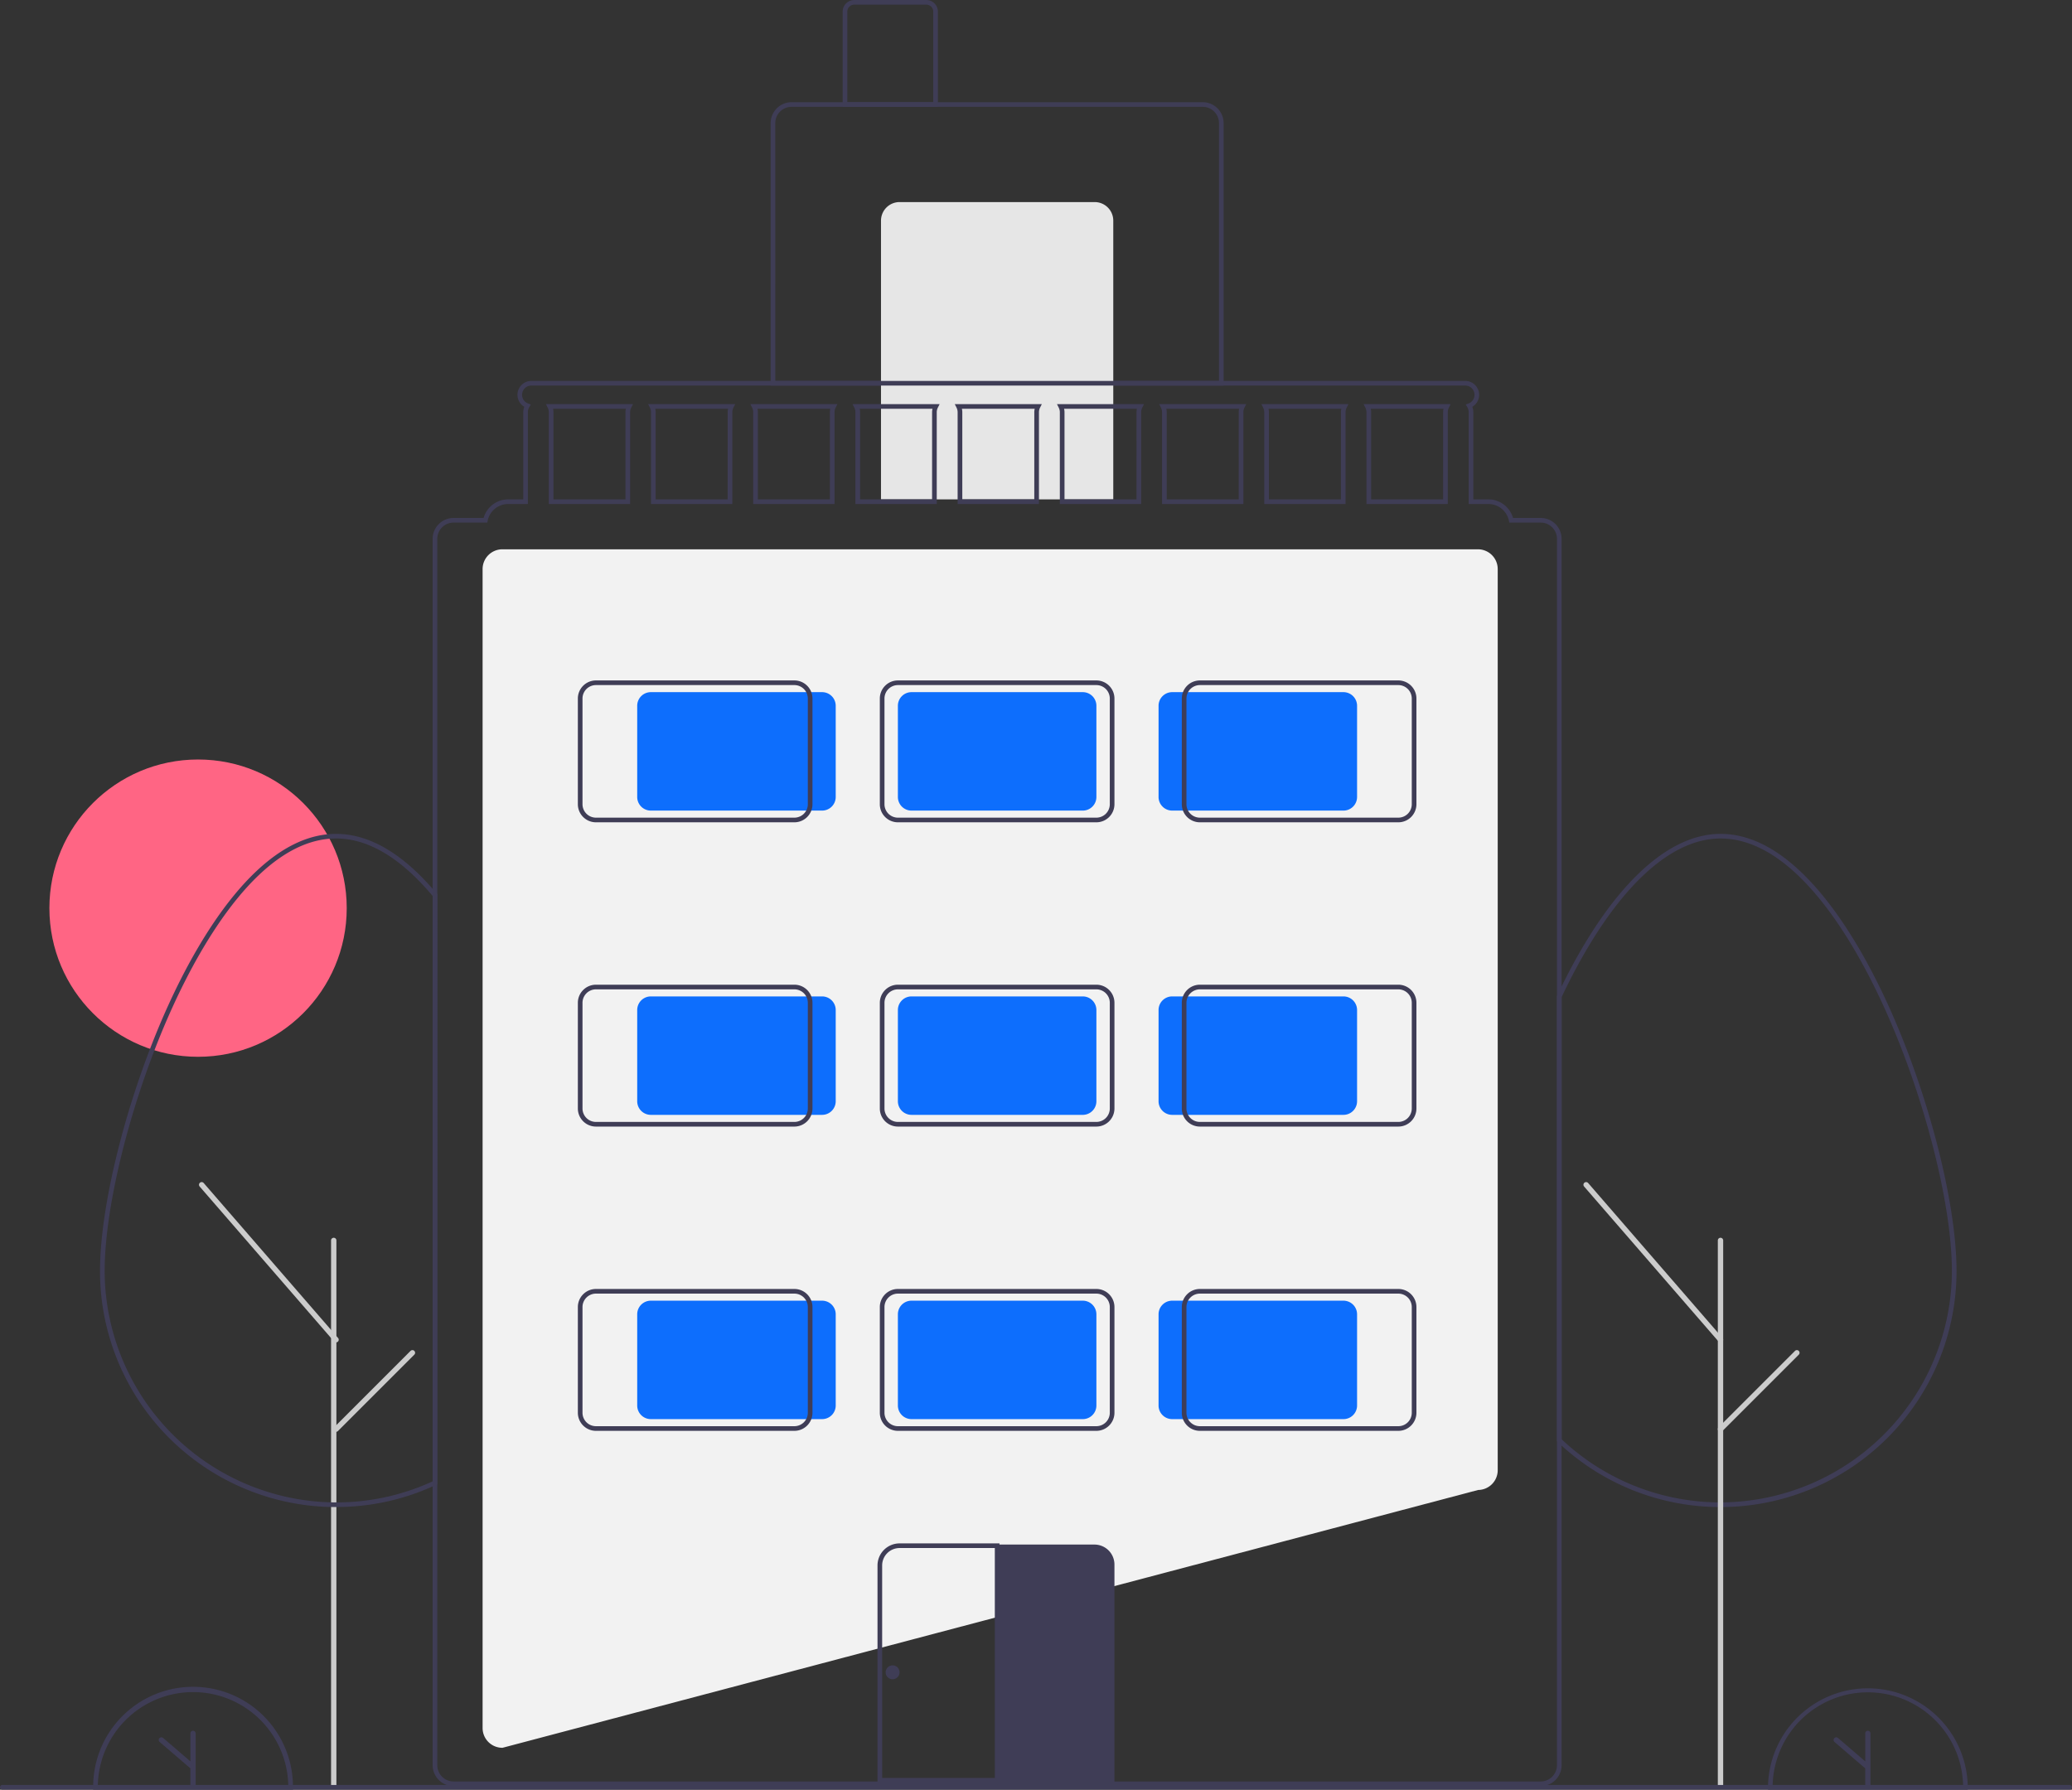 <svg xmlns="http://www.w3.org/2000/svg" width="360" height="310.995" viewBox="0 0 360 310.995">
  <rect x="0" y="0" width="360" height="310.995" fill="#333333" stroke="none"/>
  <defs>
    <style>
      .cls-1 {
        fill: #ff6584;
      }

      .cls-2 {
        fill: #f2f2f2;
      }

      .cls-3 {
        fill: #3f3d56;
      }

      .cls-4 {
        fill: #e6e6e6;
      }

      .cls-5 {
        fill: #ccc;
      }

      .cls-6 {
        fill: #0d6efd;
      }
    </style>
  </defs>
  <g id="Group_9" data-name="Group 9" transform="translate(-489.008 -194)">
    <circle id="Ellipse_5" data-name="Ellipse 5" class="cls-1" cx="25.83" cy="25.83" r="25.83" transform="translate(497.59 325.975)"/>
    <path id="Path_32" data-name="Path 32" class="cls-2" d="M365.229,509.473H365.2a3.434,3.434,0,0,1-3.431-3.431V304.649a3.434,3.434,0,0,1,3.431-3.431h169.51a3.434,3.434,0,0,1,3.431,3.431V461.243a3.434,3.434,0,0,1-3.4,3.43Z" transform="translate(211.088 -11.768)"/>
    <path id="Path_33" data-name="Path 33" class="cls-3" d="M564.473,157.957h-78.7V112.35a3.636,3.636,0,0,1,3.632-3.632H560.84a3.636,3.636,0,0,1,3.632,3.632Zm-77.894-.807h77.086v-44.8a2.828,2.828,0,0,0-2.825-2.825H489.4a2.828,2.828,0,0,0-2.825,2.825Z" transform="translate(137.134 103.04)"/>
    <path id="Path_34" data-name="Path 34" class="cls-4" d="M441.5,87h33.9a3.229,3.229,0,0,1,3.229,3.229V138.66H438.272V90.229A3.229,3.229,0,0,1,441.5,87Z" transform="translate(203.805 142.113)"/>
    <path id="Path_35" data-name="Path 35" class="cls-3" d="M533.319,83.283H516.772V66.736a2.02,2.02,0,0,1,2.018-2.018H531.3a2.02,2.02,0,0,1,2.018,2.018Zm-15.74-.807h14.933V66.736a1.212,1.212,0,0,0-1.211-1.211H518.79a1.212,1.212,0,0,0-1.211,1.211Z" transform="translate(118.645 129.282)"/>
    <path id="Path_36" data-name="Path 36" class="cls-3" d="M852.689,540.7c-.161,0-.318,0-.478,0a40.974,40.974,0,0,1-27-10.553q-.411-.374-.816-.758l-.125-.119v-77.35l.039-.082c.267-.566.538-1.125.809-1.683,8.395-17.044,18.186-26.429,27.569-26.429,13.532,0,24.027,18.563,29.079,29.628,7.024,15.387,11.93,34.453,11.93,46.365a41,41,0,0,1-40.541,40.981C853.007,540.7,852.846,540.7,852.689,540.7Zm-27.61-11.781c.224.211.449.42.675.625a40.17,40.17,0,0,0,26.471,10.344c.163,0,.318,0,.474,0s.3,0,.443,0a40.322,40.322,0,0,0,39.748-40.174c0-11.809-4.876-30.737-11.857-46.03-4.971-10.889-15.264-29.156-28.345-29.156-9.06,0-18.594,9.225-26.844,25.976-.256.527-.512,1.056-.766,1.591Z" transform="translate(-64.749 -84.828)"/>
    <path id="Path_37" data-name="Path 37" class="cls-5" d="M893.991,693.357a.464.464,0,0,1-.464-.464V598.1a.464.464,0,0,1,.929,0v94.792A.464.464,0,0,1,893.991,693.357Z" transform="translate(-106.053 -188.554)"/>
    <path id="Path_38" data-name="Path 38" class="cls-5" d="M296.991,693.357a.464.464,0,0,1-.464-.464V598.1a.464.464,0,1,1,.929,0v94.792a.464.464,0,0,1-.464.464Z" transform="translate(250.001 -188.554)"/>
    <path id="Path_39" data-name="Path 39" class="cls-5" d="M859.481,601.5a.463.463,0,0,1-.351-.16l-23.354-26.932a.464.464,0,0,1,.7-.609l23.353,26.932a.464.464,0,0,1-.351.769Z" transform="translate(-71.543 -174.24)"/>
    <path id="Path_40" data-name="Path 40" class="cls-5" d="M893.991,660.2a.464.464,0,0,1-.328-.793l13.27-13.27a.464.464,0,1,1,.657.657l-13.27,13.27a.462.462,0,0,1-.328.136Z" transform="translate(-106.053 -217.398)"/>
    <path id="Path_41" data-name="Path 41" class="cls-3" d="M949.828,809.039H915.119v-.4a17.356,17.356,0,0,1,34.711,0Zm-33.9-.807h33.089a16.549,16.549,0,0,0-33.087,0Z" transform="translate(-118.931 -304.043)"/>
    <path id="Path_42" data-name="Path 42" class="cls-3" d="M949.319,809.875a.458.458,0,0,0-.458.458V815.2l-4.741-4.069a.458.458,0,1,0-.6.7l5.338,4.582v2.859a.458.458,0,0,0,.916,0v-8.934a.458.458,0,0,0-.458-.458Z" transform="translate(-135.776 -315.134)"/>
    <path id="Path_43" data-name="Path 43" class="cls-3" d="M228.83,809.039H194.119v-.4a17.356,17.356,0,1,1,34.711,0Zm-33.9-.807h33.087a16.548,16.548,0,0,0-33.087,0Z" transform="translate(311.077 -304.043)"/>
    <path id="Path_44" data-name="Path 44" class="cls-3" d="M228.319,809.875a.458.458,0,0,0-.458.458V815.2l-4.741-4.069a.458.458,0,1,0-.6.7l5.338,4.582v2.859a.458.458,0,0,0,.916,0v-8.934a.458.458,0,0,0-.458-.458Z" transform="translate(294.232 -315.134)"/>
    <path id="Path_45" data-name="Path 45" class="cls-3" d="M238.075,540.7c-.161,0-.317,0-.478,0a41,41,0,0,1-40.535-40.981c0-11.913,4.906-30.979,11.931-46.365,5.052-11.065,15.548-29.628,29.082-29.628,5.575,0,11.189,3.178,16.685,9.444.273.309.546.627.815.953l.092.112V536.735l-.228.11c-.272.132-.547.255-.823.374a40.606,40.606,0,0,1-16.074,3.472C238.393,540.7,238.232,540.7,238.075,540.7Zm0-116.171c-13.083,0-23.377,18.267-28.348,29.156-6.982,15.292-11.858,34.22-11.858,46.03a40.325,40.325,0,0,0,39.742,40.174c.163,0,.316.005.474,0s.3,0,.443,0a39.817,39.817,0,0,0,15.765-3.4c.19-.083.38-.166.567-.253V434.519c-.234-.281-.47-.555-.706-.823C248.817,427.61,243.408,424.525,238.075,424.525Z" transform="translate(309.322 -84.828)"/>
    <path id="Path_46" data-name="Path 46" class="cls-5" d="M263.481,601.5a.463.463,0,0,1-.351-.16l-23.354-26.932a.464.464,0,0,1,.7-.609l23.353,26.932a.464.464,0,0,1-.351.769Z" transform="translate(283.915 -174.24)"/>
    <path id="Path_47" data-name="Path 47" class="cls-5" d="M297.991,660.2a.464.464,0,0,1-.328-.793l13.27-13.27a.464.464,0,1,1,.657.657l-13.27,13.27a.463.463,0,0,1-.329.136Z" transform="translate(249.404 -217.398)"/>
    <path id="Path_48" data-name="Path 48" class="cls-3" d="M359.951,232.754l.3.589a1.785,1.785,0,0,1,.2.823v15.942h14.126V234.167a1.785,1.785,0,0,1,.2-.823l.3-.589Zm13.819,1.413V249.3H361.259V234.167a2.534,2.534,0,0,0-.073-.605h12.657a2.532,2.532,0,0,0-.072.605Zm3.939-1.413.3.589a1.785,1.785,0,0,1,.2.823v15.942h14.126V234.167a1.786,1.786,0,0,1,.2-.823l.3-.589Zm13.819,1.413V249.3H379.017V234.167a2.532,2.532,0,0,0-.073-.605H391.6a2.532,2.532,0,0,0-.072.605Zm3.939-1.413.3.589a1.785,1.785,0,0,1,.2.823v15.942h14.126V234.167a1.785,1.785,0,0,1,.2-.823l.3-.589Zm13.819,1.413V249.3H396.775V234.167a2.532,2.532,0,0,0-.073-.605h12.657a2.537,2.537,0,0,0-.072.605Zm3.939-1.413.3.589a1.785,1.785,0,0,1,.2.823v15.942h14.126V234.167a1.785,1.785,0,0,1,.2-.823l.3-.589Zm13.819,1.413V249.3H414.533V234.167a2.535,2.535,0,0,0-.073-.605h12.657a2.532,2.532,0,0,0-.072.605Zm3.939-1.413.3.589a1.786,1.786,0,0,1,.2.823v15.942H445.61V234.167a1.786,1.786,0,0,1,.2-.823l.3-.589Zm13.819,1.413V249.3H432.291V234.167a2.534,2.534,0,0,0-.073-.605h12.657a2.538,2.538,0,0,0-.072.605Zm3.939-1.413.3.589a1.785,1.785,0,0,1,.2.823v15.942h14.126V234.167a1.785,1.785,0,0,1,.2-.823l.3-.589Zm13.819,1.413V249.3H450.049V234.167a2.534,2.534,0,0,0-.073-.605h12.657a2.532,2.532,0,0,0-.072.605Zm3.939-1.413.3.589a1.785,1.785,0,0,1,.2.823v15.942h14.126V234.167a1.786,1.786,0,0,1,.2-.823l.3-.589Zm13.819,1.413V249.3H467.807V234.167a2.532,2.532,0,0,0-.073-.605h12.657a2.535,2.535,0,0,0-.072.605Zm3.939-1.413.3.589a1.784,1.784,0,0,1,.2.823v15.942h14.126V234.167a1.785,1.785,0,0,1,.2-.823l.3-.589Zm13.819,1.413V249.3H485.565V234.167a2.532,2.532,0,0,0-.073-.605H498.15a2.535,2.535,0,0,0-.072.605Zm3.939-1.413.3.589a1.785,1.785,0,0,1,.2.823v15.942h14.126V234.167a1.785,1.785,0,0,1,.2-.823l.3-.589Zm13.819,1.413V249.3H503.324V234.167a2.532,2.532,0,0,0-.073-.605h12.657a2.535,2.535,0,0,0-.072.605Zm-13.819-1.413.3.589a1.785,1.785,0,0,1,.2.823v15.942h14.126V234.167a1.785,1.785,0,0,1,.2-.823l.3-.589Zm13.819,1.413V249.3H503.324V234.167a2.532,2.532,0,0,0-.073-.605h12.657a2.535,2.535,0,0,0-.072.605Zm-31.577-1.413.3.589a1.785,1.785,0,0,1,.2.823v15.942h14.126V234.167a1.785,1.785,0,0,1,.2-.823l.3-.589Zm13.819,1.413V249.3H485.565V234.167a2.532,2.532,0,0,0-.073-.605H498.15a2.535,2.535,0,0,0-.072.605ZM466.5,232.754l.3.589a1.785,1.785,0,0,1,.2.823v15.942h14.126V234.167a1.785,1.785,0,0,1,.2-.823l.3-.589Zm13.819,1.413V249.3H467.807V234.167a2.532,2.532,0,0,0-.073-.605h12.657a2.532,2.532,0,0,0-.072.605Zm-31.577-1.413.3.589a1.786,1.786,0,0,1,.2.823v15.942h14.126V234.167a1.785,1.785,0,0,1,.2-.823l.3-.589Zm13.819,1.413V249.3H450.049V234.167a2.534,2.534,0,0,0-.073-.605h12.657a2.535,2.535,0,0,0-.072.605Zm-31.577-1.413.3.589a1.785,1.785,0,0,1,.2.823v15.942H445.61V234.167a1.785,1.785,0,0,1,.2-.823l.3-.589Zm13.819,1.413V249.3H432.291V234.167a2.532,2.532,0,0,0-.073-.605h12.657a2.534,2.534,0,0,0-.072.605Zm-31.577-1.413.3.589a1.785,1.785,0,0,1,.2.823v15.942h14.126V234.167a1.785,1.785,0,0,1,.2-.823l.3-.589Zm13.819,1.413V249.3H414.533V234.167a2.534,2.534,0,0,0-.073-.605h12.657a2.532,2.532,0,0,0-.072.605Zm-31.577-1.413.3.589a1.785,1.785,0,0,1,.2.823v15.942h14.126V234.167a1.785,1.785,0,0,1,.2-.823l.3-.589Zm13.819,1.413V249.3H396.775V234.167a2.534,2.534,0,0,0-.073-.605h12.657a2.535,2.535,0,0,0-.072.605Zm-31.577-1.413.3.589a1.785,1.785,0,0,1,.2.823v15.942h14.126V234.167a1.785,1.785,0,0,1,.2-.823l.3-.589Zm13.819,1.413V249.3H379.017V234.167a2.534,2.534,0,0,0-.073-.605H391.6a2.532,2.532,0,0,0-.072.605Zm-31.577-1.413.3.589a1.785,1.785,0,0,1,.2.823v15.942h14.126V234.167a1.785,1.785,0,0,1,.2-.823l.3-.589Zm13.819,1.413V249.3H361.258V234.167a2.534,2.534,0,0,0-.073-.605h12.657a2.535,2.535,0,0,0-.072.605Zm128.246-1.413.3.589a1.785,1.785,0,0,1,.2.823v15.942h14.126V234.167a1.785,1.785,0,0,1,.2-.823l.3-.589Zm13.819,1.413V249.3H503.324V234.167a2.532,2.532,0,0,0-.073-.605h12.657a2.532,2.532,0,0,0-.072.605Zm-31.577-1.413.3.589a1.786,1.786,0,0,1,.2.823v15.942h14.126V234.167a1.785,1.785,0,0,1,.2-.823l.3-.589Zm13.819,1.413V249.3H485.566V234.167a2.532,2.532,0,0,0-.073-.605H498.15a2.532,2.532,0,0,0-.072.605ZM466.5,232.754l.3.589a1.785,1.785,0,0,1,.2.823v15.942h14.126V234.167a1.785,1.785,0,0,1,.2-.823l.3-.589Zm13.819,1.413V249.3H467.807V234.167a2.532,2.532,0,0,0-.073-.605h12.657a2.532,2.532,0,0,0-.072.605Zm-31.577-1.413.3.589a1.785,1.785,0,0,1,.2.823v15.942h14.126V234.167a1.785,1.785,0,0,1,.2-.823l.3-.589Zm13.819,1.413V249.3H450.049V234.167a2.534,2.534,0,0,0-.073-.605h12.657a2.532,2.532,0,0,0-.072.605Zm-31.577-1.413.3.589a1.785,1.785,0,0,1,.2.823v15.942H445.61V234.167a1.785,1.785,0,0,1,.2-.823l.3-.589Zm13.819,1.413V249.3H432.291V234.167a2.532,2.532,0,0,0-.073-.605h12.657a2.534,2.534,0,0,0-.072.605Zm-31.577-1.413.3.589a1.785,1.785,0,0,1,.2.823v15.942h14.126V234.167a1.785,1.785,0,0,1,.2-.823l.3-.589Zm13.819,1.413V249.3H414.533V234.167a2.534,2.534,0,0,0-.073-.605h12.657a2.535,2.535,0,0,0-.072.605Zm-31.577-1.413.3.589a1.785,1.785,0,0,1,.2.823v15.942h14.126V234.167a1.786,1.786,0,0,1,.2-.823l.3-.589Zm13.819,1.413V249.3H396.775V234.167a2.532,2.532,0,0,0-.073-.605h12.657a2.534,2.534,0,0,0-.072.605Zm-31.577-1.413.3.589a1.785,1.785,0,0,1,.2.823v15.942h14.126V234.167a1.785,1.785,0,0,1,.2-.823l.3-.589Zm13.819,1.413V249.3H379.017V234.167a2.535,2.535,0,0,0-.073-.605H391.6a2.534,2.534,0,0,0-.072.605Zm-31.577-1.413.3.589a1.785,1.785,0,0,1,.2.823v15.942h14.126V234.167a1.785,1.785,0,0,1,.2-.823l.3-.589Zm13.819,1.413V249.3H361.258V234.167a2.532,2.532,0,0,0-.073-.605h12.657a2.534,2.534,0,0,0-.072.605Zm128.246-1.413.3.589a1.785,1.785,0,0,1,.2.823v15.942h14.126V234.167a1.785,1.785,0,0,1,.2-.823l.3-.589Zm13.819,1.413V249.3H503.324V234.167a2.535,2.535,0,0,0-.073-.605h12.657a2.532,2.532,0,0,0-.072.605Zm-31.577-1.413.3.589a1.785,1.785,0,0,1,.2.823v15.942h14.126V234.167a1.785,1.785,0,0,1,.2-.823l.3-.589Zm13.819,1.413V249.3H485.566V234.167a2.532,2.532,0,0,0-.073-.605H498.15a2.535,2.535,0,0,0-.072.605ZM466.5,232.754l.3.589a1.785,1.785,0,0,1,.2.823v15.942h14.126V234.167a1.785,1.785,0,0,1,.2-.823l.3-.589Zm13.819,1.413V249.3H467.807V234.167a2.535,2.535,0,0,0-.073-.605h12.657a2.535,2.535,0,0,0-.072.605Zm-31.577-1.413.3.589a1.785,1.785,0,0,1,.2.823v15.942h14.126V234.167a1.785,1.785,0,0,1,.2-.823l.3-.589Zm13.819,1.413V249.3H450.049V234.167a2.532,2.532,0,0,0-.073-.605h12.657a2.535,2.535,0,0,0-.072.605Zm-31.577-1.413.3.589a1.785,1.785,0,0,1,.2.823v15.942H445.61V234.167a1.786,1.786,0,0,1,.2-.823l.3-.589Zm13.819,1.413V249.3H432.291V234.167a2.534,2.534,0,0,0-.073-.605h12.657a2.535,2.535,0,0,0-.072.605Zm-31.577-1.413.3.589a1.786,1.786,0,0,1,.2.823v15.942h14.126V234.167a1.786,1.786,0,0,1,.2-.823l.3-.589Zm13.819,1.413V249.3H414.533V234.167a2.531,2.531,0,0,0-.073-.605h12.657a2.534,2.534,0,0,0-.072.605Zm-31.577-1.413.3.589a1.785,1.785,0,0,1,.2.823v15.942h14.126V234.167a1.786,1.786,0,0,1,.2-.823l.3-.589Zm13.819,1.413V249.3H396.775V234.167a2.534,2.534,0,0,0-.073-.605h12.657a2.535,2.535,0,0,0-.072.605Zm-31.577-1.413.3.589a1.785,1.785,0,0,1,.2.823v15.942h14.126V234.167a1.786,1.786,0,0,1,.2-.823l.3-.589Zm13.819,1.413V249.3H379.017V234.167a2.532,2.532,0,0,0-.073-.605H391.6a2.532,2.532,0,0,0-.072.605Zm-31.577-1.413.3.589a1.785,1.785,0,0,1,.2.823v15.942h14.126V234.167a1.785,1.785,0,0,1,.2-.823l.3-.589Zm13.819,1.413V249.3H361.259V234.167a2.534,2.534,0,0,0-.073-.605h12.657a2.535,2.535,0,0,0-.072.605Zm128.246-1.413.3.589a1.785,1.785,0,0,1,.2.823v15.942h14.126V234.167a1.785,1.785,0,0,1,.2-.823l.3-.589Zm13.819,1.413V249.3H503.324V234.167a2.535,2.535,0,0,0-.073-.605h12.657a2.535,2.535,0,0,0-.072.605Zm-31.577-1.413.3.589a1.785,1.785,0,0,1,.2.823v15.942h14.126V234.167a1.785,1.785,0,0,1,.2-.823l.3-.589Zm13.819,1.413V249.3H485.566V234.167a2.532,2.532,0,0,0-.073-.605H498.15a2.535,2.535,0,0,0-.072.605ZM466.5,232.754l.3.589a1.785,1.785,0,0,1,.2.823v15.942h14.126V234.167a1.785,1.785,0,0,1,.2-.823l.3-.589Zm13.819,1.413V249.3H467.808V234.167a2.535,2.535,0,0,0-.073-.605h12.657a2.535,2.535,0,0,0-.072.605Zm-31.577-1.413.3.589a1.785,1.785,0,0,1,.2.823v15.942h14.126V234.167a1.785,1.785,0,0,1,.2-.823l.3-.589Zm13.819,1.413V249.3H450.049V234.167a2.532,2.532,0,0,0-.073-.605h12.657a2.535,2.535,0,0,0-.072.605Zm-31.577-1.413.3.589a1.785,1.785,0,0,1,.2.823v15.942H445.61V234.167a1.785,1.785,0,0,1,.2-.823l.3-.589Zm13.819,1.413V249.3H432.291V234.167a2.532,2.532,0,0,0-.073-.605h12.657a2.535,2.535,0,0,0-.072.605Zm-31.577-1.413.3.589a1.785,1.785,0,0,1,.2.823v15.942h14.126V234.167a1.785,1.785,0,0,1,.2-.823l.3-.589Zm13.819,1.413V249.3H414.533V234.167a2.532,2.532,0,0,0-.073-.605h12.657a2.532,2.532,0,0,0-.072.605Zm-31.577-1.413.3.589a1.785,1.785,0,0,1,.2.823v15.942h14.126V234.167a1.785,1.785,0,0,1,.2-.823l.3-.589Zm13.819,1.413V249.3H396.775V234.167a2.534,2.534,0,0,0-.073-.605h12.657a2.535,2.535,0,0,0-.072.605Zm-31.577-1.413.3.589a1.785,1.785,0,0,1,.2.823v15.942h14.126V234.167a1.785,1.785,0,0,1,.2-.823l.3-.589Zm13.819,1.413V249.3H379.017V234.167a2.532,2.532,0,0,0-.073-.605H391.6a2.532,2.532,0,0,0-.072.605Zm-31.577-1.413.3.589a1.785,1.785,0,0,1,.2.823v15.942h14.126V234.167a1.785,1.785,0,0,1,.2-.823l.3-.589Zm13.819,1.413V249.3H361.259V234.167a2.535,2.535,0,0,0-.073-.605h12.657a2.534,2.534,0,0,0-.072.605Zm128.246-1.413.3.589a1.785,1.785,0,0,1,.2.823v15.942h14.126V234.167a1.785,1.785,0,0,1,.2-.823l.3-.589Zm13.819,1.413V249.3H503.324V234.167a2.532,2.532,0,0,0-.073-.605h12.657a2.538,2.538,0,0,0-.073.605Zm-31.279-.823a1.785,1.785,0,0,1,.2.823v15.942h14.126V234.167a1.785,1.785,0,0,1,.2-.823l.3-.589H484.258Zm13.593.218a2.532,2.532,0,0,0-.073.605V249.3H485.566V234.167a2.532,2.532,0,0,0-.073-.605Zm-31.351-.218a1.785,1.785,0,0,1,.2.823v15.942h14.126V234.167a1.785,1.785,0,0,1,.2-.823l.3-.589H466.5Zm13.593.218a2.532,2.532,0,0,0-.073.605V249.3H467.808V234.167a2.532,2.532,0,0,0-.073-.605Zm-31.351-.218a1.785,1.785,0,0,1,.2.823v15.942h14.126V234.167a1.785,1.785,0,0,1,.2-.823l.3-.589H448.742Zm13.593.218a2.532,2.532,0,0,0-.073.605V249.3H450.049V234.167a2.534,2.534,0,0,0-.073-.605Zm-31.351-.218a1.785,1.785,0,0,1,.2.823v15.942H445.61V234.167a1.785,1.785,0,0,1,.2-.823l.3-.589H430.983Zm13.593.218a2.535,2.535,0,0,0-.073.605V249.3H432.291V234.167a2.532,2.532,0,0,0-.073-.605Zm-31.351-.218a1.786,1.786,0,0,1,.2.823v15.942h14.126V234.167a1.785,1.785,0,0,1,.2-.823l.3-.589H413.225Zm13.593.218a2.534,2.534,0,0,0-.073.605V249.3H414.533V234.167a2.534,2.534,0,0,0-.073-.605Zm-31.351-.218a1.785,1.785,0,0,1,.2.823v15.942h14.126V234.167a1.785,1.785,0,0,1,.2-.823l.3-.589H395.467Zm13.593.218a2.535,2.535,0,0,0-.073.605V249.3H396.775V234.167a2.534,2.534,0,0,0-.073-.605Zm-31.351-.218a1.785,1.785,0,0,1,.2.823v15.942h14.126V234.167a1.786,1.786,0,0,1,.2-.823l.3-.589H377.709Zm13.593.218a2.532,2.532,0,0,0-.073.605V249.3H379.017V234.167a2.534,2.534,0,0,0-.073-.605Zm-31.351-.218a1.785,1.785,0,0,1,.2.823v15.942h14.126V234.167a1.785,1.785,0,0,1,.2-.823l.3-.589H359.951Zm13.593.218a2.535,2.535,0,0,0-.073.605V249.3H361.259V234.167a2.534,2.534,0,0,0-.073-.605Zm128.472-.218a1.785,1.785,0,0,1,.2.823v15.942h14.126V234.167a1.786,1.786,0,0,1,.2-.823l.3-.589H502.016Zm13.593.218a2.532,2.532,0,0,0-.073.605V249.3H503.324V234.167a2.532,2.532,0,0,0-.073-.605Zm-31.351-.218a1.785,1.785,0,0,1,.2.823v15.942h14.126V234.167a1.785,1.785,0,0,1,.2-.823l.3-.589H484.258Zm13.593.218a2.538,2.538,0,0,0-.073.605V249.3H485.566V234.167a2.535,2.535,0,0,0-.073-.605Zm-31.351-.218a1.785,1.785,0,0,1,.2.823v15.942h14.126V234.167a1.786,1.786,0,0,1,.2-.823l.3-.589H466.5Zm13.593.218a2.532,2.532,0,0,0-.073.605V249.3H467.808V234.167a2.532,2.532,0,0,0-.073-.605Zm-31.351-.218a1.785,1.785,0,0,1,.2.823v15.942h14.126V234.167a1.785,1.785,0,0,1,.2-.823l.3-.589H448.742Zm13.593.218a2.538,2.538,0,0,0-.073.605V249.3H450.05V234.167a2.535,2.535,0,0,0-.073-.605Zm-31.351-.218a1.786,1.786,0,0,1,.2.823v15.942H445.61V234.167a1.786,1.786,0,0,1,.2-.823l.3-.589H430.983Zm13.593.218a2.532,2.532,0,0,0-.073.605V249.3H432.291V234.167a2.532,2.532,0,0,0-.073-.605Zm-31.351-.218a1.785,1.785,0,0,1,.2.823v15.942h14.126V234.167a1.785,1.785,0,0,1,.2-.823l.3-.589H413.225Zm13.593.218a2.535,2.535,0,0,0-.073.605V249.3H414.533V234.167a2.535,2.535,0,0,0-.073-.605Zm-31.351-.218a1.785,1.785,0,0,1,.2.823v15.942h14.126V234.167a1.786,1.786,0,0,1,.2-.823l.3-.589H395.467Zm13.593.218a2.532,2.532,0,0,0-.073.605V249.3H396.775V234.167a2.532,2.532,0,0,0-.073-.605Zm-31.351-.218a1.785,1.785,0,0,1,.2.823v15.942h14.126V234.167a1.785,1.785,0,0,1,.2-.823l.3-.589H377.709Zm13.593.218a2.535,2.535,0,0,0-.073.605V249.3H379.017V234.167a2.535,2.535,0,0,0-.073-.605Zm-31.351-.218a1.785,1.785,0,0,1,.2.823v15.942h14.126V234.167a1.785,1.785,0,0,1,.2-.823l.3-.589H359.951Zm13.593.218a2.535,2.535,0,0,0-.073.605V249.3H361.259V234.167a2.534,2.534,0,0,0-.073-.605ZM532.786,252.53h-4.811a4.452,4.452,0,0,0-4.27-3.229h-2.623V234.167a2.523,2.523,0,0,0-.182-.948,2.417,2.417,0,0,0-1.231-4.5H357.425a2.417,2.417,0,0,0-1.231,4.5,2.523,2.523,0,0,0-.182.948V249.3h-2.623a4.452,4.452,0,0,0-4.27,3.229H343.9a3.638,3.638,0,0,0-3.632,3.632v213.1a3.64,3.64,0,0,0,3.632,3.632H532.786a3.638,3.638,0,0,0,3.632-3.632v-213.1a3.638,3.638,0,0,0-3.632-3.632Zm2.825,216.73a2.827,2.827,0,0,1-1.844,2.648,2.713,2.713,0,0,1-.981.178H343.9a2.713,2.713,0,0,1-.981-.178,2.827,2.827,0,0,1-1.844-2.648v-213.1a2.828,2.828,0,0,1,2.825-2.825h5.86l.065-.323a3.645,3.645,0,0,1,3.56-2.906h3.431V234.167a1.814,1.814,0,0,1,.258-.932l.25-.416-.456-.17a1.61,1.61,0,0,1,.553-3.124H519.67a1.61,1.61,0,0,1,.553,3.124l-.456.17.25.416a1.812,1.812,0,0,1,.258.932v15.942h3.431a3.645,3.645,0,0,1,3.56,2.906l.065.323h5.457a2.828,2.828,0,0,1,2.825,2.825ZM359.951,232.754l.3.589a1.785,1.785,0,0,1,.2.823v15.942h14.126V234.167a1.785,1.785,0,0,1,.2-.823l.3-.589Zm13.819,1.413V249.3H361.259V234.167a2.534,2.534,0,0,0-.073-.605h12.657a2.535,2.535,0,0,0-.073.605Zm3.939-1.413.3.589a1.785,1.785,0,0,1,.2.823v15.942h14.126V234.167a1.785,1.785,0,0,1,.2-.823l.3-.589Zm13.819,1.413V249.3H379.017V234.167a2.534,2.534,0,0,0-.073-.605H391.6A2.532,2.532,0,0,0,391.529,234.167Zm3.939-1.413.3.589a1.785,1.785,0,0,1,.2.823v15.942h14.126V234.167a1.785,1.785,0,0,1,.2-.823l.3-.589Zm13.819,1.413V249.3H396.775V234.167a2.534,2.534,0,0,0-.073-.605h12.657a2.537,2.537,0,0,0-.073.605Zm3.939-1.413.3.589a1.785,1.785,0,0,1,.2.823v15.942h14.126V234.167a1.786,1.786,0,0,1,.2-.823l.3-.589Zm13.819,1.413V249.3H414.533V234.167a2.535,2.535,0,0,0-.073-.605h12.657A2.532,2.532,0,0,0,427.045,234.167Zm3.939-1.413.3.589a1.785,1.785,0,0,1,.2.823v15.942H445.61V234.167a1.785,1.785,0,0,1,.2-.823l.3-.589Zm13.819,1.413V249.3H432.292V234.167a2.534,2.534,0,0,0-.073-.605h12.657A2.532,2.532,0,0,0,444.8,234.167Zm3.939-1.413.3.589a1.785,1.785,0,0,1,.2.823v15.942h14.126V234.167a1.786,1.786,0,0,1,.2-.823l.3-.589Zm13.819,1.413V249.3H450.05V234.167a2.534,2.534,0,0,0-.073-.605h12.657a2.535,2.535,0,0,0-.073.605Zm3.939-1.413.3.589a1.785,1.785,0,0,1,.2.823v15.942h14.126V234.167a1.785,1.785,0,0,1,.2-.823l.3-.589Zm13.819,1.413V249.3H467.808V234.167a2.532,2.532,0,0,0-.073-.605h12.657a2.535,2.535,0,0,0-.073.605Zm3.939-1.413.3.589a1.785,1.785,0,0,1,.2.823v15.942h14.126V234.167a1.785,1.785,0,0,1,.2-.823l.3-.589Zm13.819,1.413V249.3H485.566V234.167a2.532,2.532,0,0,0-.073-.605H498.15a2.535,2.535,0,0,0-.073.605Zm3.939-1.413.3.589a1.785,1.785,0,0,1,.2.823v15.942h14.126V234.167a1.785,1.785,0,0,1,.2-.823l.3-.589Zm13.819,1.413V249.3H503.324V234.167a2.532,2.532,0,0,0-.073-.605h12.657a2.535,2.535,0,0,0-.073.605Zm-155.884-1.413.3.589a1.785,1.785,0,0,1,.2.823v15.942h14.126V234.167a1.785,1.785,0,0,1,.2-.823l.3-.589Zm13.819,1.413V249.3H361.259V234.167a2.534,2.534,0,0,0-.073-.605h12.657A2.532,2.532,0,0,0,373.77,234.167Zm3.939-1.413.3.589a1.785,1.785,0,0,1,.2.823v15.942h14.126V234.167a1.785,1.785,0,0,1,.2-.823l.3-.589Zm13.819,1.413V249.3H379.017V234.167a2.535,2.535,0,0,0-.073-.605H391.6a2.534,2.534,0,0,0-.073.605Zm3.939-1.413.3.589a1.785,1.785,0,0,1,.2.823v15.942h14.126V234.167a1.785,1.785,0,0,1,.2-.823l.3-.589Zm13.819,1.413V249.3H396.775V234.167a2.532,2.532,0,0,0-.073-.605h12.657a2.535,2.535,0,0,0-.073.605Zm3.939-1.413.3.589a1.786,1.786,0,0,1,.2.823v15.942h14.126V234.167a1.785,1.785,0,0,1,.2-.823l.3-.589Zm13.819,1.413V249.3H414.533V234.167a2.534,2.534,0,0,0-.073-.605h12.657a2.532,2.532,0,0,0-.073.605Zm3.939-1.413.3.589a1.785,1.785,0,0,1,.2.823v15.942H445.61V234.167a1.786,1.786,0,0,1,.2-.823l.3-.589Zm13.819,1.413V249.3H432.291V234.167a2.534,2.534,0,0,0-.073-.605h12.657a2.531,2.531,0,0,0-.073.605Zm3.939-1.413.3.589a1.785,1.785,0,0,1,.2.823v15.942h14.126V234.167a1.785,1.785,0,0,1,.2-.823l.3-.589Zm13.819,1.413V249.3H450.05V234.167a2.535,2.535,0,0,0-.073-.605h12.657a2.532,2.532,0,0,0-.073.605Zm3.939-1.413.3.589a1.785,1.785,0,0,1,.2.823v15.942h14.126V234.167a1.786,1.786,0,0,1,.2-.823l.3-.589Zm13.819,1.413V249.3H467.808V234.167a2.535,2.535,0,0,0-.073-.605h12.657a2.535,2.535,0,0,0-.073.605Zm3.939-1.413.3.589a1.785,1.785,0,0,1,.2.823v15.942h14.126V234.167a1.785,1.785,0,0,1,.2-.823l.3-.589Zm13.819,1.413V249.3H485.566V234.167a2.529,2.529,0,0,0-.073-.605H498.15a2.535,2.535,0,0,0-.073.605Zm3.939-1.413.3.589a1.785,1.785,0,0,1,.2.823v15.942h14.126V234.167a1.785,1.785,0,0,1,.2-.823l.3-.589Zm13.819,1.413V249.3H503.324V234.167a2.532,2.532,0,0,0-.073-.605h12.657a2.538,2.538,0,0,0-.073.605Zm-155.884-1.413.3.589a1.785,1.785,0,0,1,.2.823v15.942h14.126V234.167a1.785,1.785,0,0,1,.2-.823l.3-.589Zm13.819,1.413V249.3H361.259V234.167a2.532,2.532,0,0,0-.073-.605h12.657a2.534,2.534,0,0,0-.073.605Zm3.939-1.413.3.589a1.785,1.785,0,0,1,.2.823v15.942h14.126V234.167a1.785,1.785,0,0,1,.2-.823l.3-.589Zm13.819,1.413V249.3H379.017V234.167a2.535,2.535,0,0,0-.073-.605H391.6a2.534,2.534,0,0,0-.073.605Zm3.939-1.413.3.589a1.785,1.785,0,0,1,.2.823v15.942h14.126V234.167a1.786,1.786,0,0,1,.2-.823l.3-.589Zm13.819,1.413V249.3H396.775V234.167a2.532,2.532,0,0,0-.073-.605h12.657a2.535,2.535,0,0,0-.073.605Zm3.939-1.413.3.589a1.785,1.785,0,0,1,.2.823v15.942h14.126V234.167a1.785,1.785,0,0,1,.2-.823l.3-.589Zm13.819,1.413V249.3H414.533V234.167a2.532,2.532,0,0,0-.073-.605h12.657a2.534,2.534,0,0,0-.073.605Zm3.939-1.413.3.589a1.786,1.786,0,0,1,.2.823v15.942H445.61V234.167a1.785,1.785,0,0,1,.2-.823l.3-.589Zm13.819,1.413V249.3H432.291V234.167a2.529,2.529,0,0,0-.073-.605h12.657a2.531,2.531,0,0,0-.073.605Zm3.939-1.413.3.589a1.785,1.785,0,0,1,.2.823v15.942h14.126V234.167a1.785,1.785,0,0,1,.2-.823l.3-.589Zm13.819,1.413V249.3H450.049V234.167a2.534,2.534,0,0,0-.073-.605h12.657a2.532,2.532,0,0,0-.073.605Zm3.939-1.413.3.589a1.785,1.785,0,0,1,.2.823v15.942h14.126V234.167a1.785,1.785,0,0,1,.2-.823l.3-.589Zm13.819,1.413V249.3H467.808V234.167a2.535,2.535,0,0,0-.073-.605h12.657a2.535,2.535,0,0,0-.073.605Zm3.939-1.413.3.589a1.785,1.785,0,0,1,.2.823v15.942h14.126V234.167a1.786,1.786,0,0,1,.2-.823l.3-.589Zm13.819,1.413V249.3H485.566V234.167a2.535,2.535,0,0,0-.073-.605H498.15a2.535,2.535,0,0,0-.072.605Zm3.939-1.413.3.589a1.785,1.785,0,0,1,.2.823v15.942h14.126V234.167a1.785,1.785,0,0,1,.2-.823l.3-.589Zm13.819,1.413V249.3H503.324V234.167a2.535,2.535,0,0,0-.073-.605h12.657a2.535,2.535,0,0,0-.072.605Zm-155.884-1.413.3.589a1.785,1.785,0,0,1,.2.823v15.942h14.126V234.167a1.785,1.785,0,0,1,.2-.823l.3-.589Zm13.819,1.413V249.3H361.259V234.167a2.532,2.532,0,0,0-.073-.605h12.657a2.535,2.535,0,0,0-.073.605Zm3.939-1.413.3.589a1.785,1.785,0,0,1,.2.823v15.942h14.126V234.167a1.785,1.785,0,0,1,.2-.823l.3-.589Zm13.819,1.413V249.3H379.017V234.167a2.534,2.534,0,0,0-.073-.605H391.6a2.534,2.534,0,0,0-.072.605Zm3.939-1.413.3.589a1.785,1.785,0,0,1,.2.823v15.942h14.126V234.167a1.785,1.785,0,0,1,.2-.823l.3-.589Zm13.819,1.413V249.3H396.775V234.167a2.534,2.534,0,0,0-.073-.605h12.657a2.534,2.534,0,0,0-.073.605Zm3.939-1.413.3.589a1.786,1.786,0,0,1,.2.823v15.942h14.126V234.167a1.785,1.785,0,0,1,.2-.823l.3-.589Zm13.819,1.413V249.3H414.533V234.167a2.532,2.532,0,0,0-.073-.605h12.657a2.535,2.535,0,0,0-.072.605Zm3.939-1.413.3.589a1.784,1.784,0,0,1,.2.823v15.942H445.61V234.167a1.785,1.785,0,0,1,.2-.823l.3-.589Zm13.819,1.413V249.3H432.291V234.167a2.532,2.532,0,0,0-.073-.605h12.657a2.534,2.534,0,0,0-.072.605Zm3.939-1.413.3.589a1.785,1.785,0,0,1,.2.823v15.942h14.126V234.167a1.785,1.785,0,0,1,.2-.823l.3-.589Zm13.819,1.413V249.3H450.049V234.167a2.532,2.532,0,0,0-.073-.605h12.657a2.535,2.535,0,0,0-.072.605Zm3.939-1.413.3.589a1.785,1.785,0,0,1,.2.823v15.942h14.126V234.167a1.785,1.785,0,0,1,.2-.823l.3-.589Zm13.819,1.413V249.3H467.807V234.167a2.532,2.532,0,0,0-.073-.605h12.657a2.532,2.532,0,0,0-.072.605Zm3.939-1.413.3.589a1.784,1.784,0,0,1,.2.823v15.942h14.126V234.167a1.785,1.785,0,0,1,.2-.823l.3-.589Zm13.819,1.413V249.3H485.566V234.167a2.532,2.532,0,0,0-.073-.605H498.15a2.535,2.535,0,0,0-.072.605Zm3.939-1.413.3.589a1.785,1.785,0,0,1,.2.823v15.942h14.126V234.167a1.785,1.785,0,0,1,.2-.823l.3-.589Zm13.819,1.413V249.3H503.324V234.167a2.535,2.535,0,0,0-.073-.605h12.657a2.532,2.532,0,0,0-.072.605Z" transform="translate(223.911 31.471)"/>
    <path id="Path_49" data-name="Path 49" class="cls-6" d="M460.449,383.3H430.687a2.367,2.367,0,0,1-2.364-2.364V365.082a2.367,2.367,0,0,1,2.364-2.364h29.762a2.367,2.367,0,0,1,2.364,2.364v15.855a2.367,2.367,0,0,1-2.364,2.364Z" transform="translate(171.397 -48.447)"/>
    <path id="Path_50" data-name="Path 50" class="cls-6" d="M572.668,383.3H542.906a2.367,2.367,0,0,1-2.364-2.364V365.082a2.367,2.367,0,0,1,2.364-2.364h29.762a2.367,2.367,0,0,1,2.364,2.364v15.855a2.367,2.367,0,0,1-2.364,2.364Z" transform="translate(104.469 -48.447)"/>
    <path id="Path_51" data-name="Path 51" class="cls-6" d="M684.888,383.3H655.126a2.367,2.367,0,0,1-2.364-2.364V365.082a2.367,2.367,0,0,1,2.364-2.364h29.762a2.367,2.367,0,0,1,2.364,2.364v15.855a2.367,2.367,0,0,1-2.364,2.364Z" transform="translate(37.54 -48.447)"/>
    <path id="Path_52" data-name="Path 52" class="cls-6" d="M460.449,514.3H430.687a2.367,2.367,0,0,1-2.364-2.364V496.082a2.367,2.367,0,0,1,2.364-2.364h29.762a2.367,2.367,0,0,1,2.364,2.364v15.855A2.367,2.367,0,0,1,460.449,514.3Z" transform="translate(171.397 -126.576)"/>
    <path id="Path_53" data-name="Path 53" class="cls-6" d="M572.668,514.3H542.906a2.367,2.367,0,0,1-2.364-2.364V496.082a2.367,2.367,0,0,1,2.364-2.364h29.762a2.367,2.367,0,0,1,2.364,2.364v15.855a2.367,2.367,0,0,1-2.364,2.364Z" transform="translate(104.469 -126.576)"/>
    <path id="Path_54" data-name="Path 54" class="cls-6" d="M684.888,514.3H655.126a2.367,2.367,0,0,1-2.364-2.364V496.082a2.367,2.367,0,0,1,2.364-2.364h29.762a2.367,2.367,0,0,1,2.364,2.364v15.855A2.367,2.367,0,0,1,684.888,514.3Z" transform="translate(37.54 -126.576)"/>
    <path id="Path_55" data-name="Path 55" class="cls-6" d="M460.449,645.3H430.687a2.367,2.367,0,0,1-2.364-2.364V627.082a2.367,2.367,0,0,1,2.364-2.364h29.762a2.367,2.367,0,0,1,2.364,2.364v15.855A2.367,2.367,0,0,1,460.449,645.3Z" transform="translate(171.397 -204.705)"/>
    <path id="Path_56" data-name="Path 56" class="cls-6" d="M572.668,645.3H542.906a2.367,2.367,0,0,1-2.364-2.364V627.082a2.367,2.367,0,0,1,2.364-2.364h29.762a2.367,2.367,0,0,1,2.364,2.364v15.855a2.367,2.367,0,0,1-2.364,2.364Z" transform="translate(104.469 -204.705)"/>
    <path id="Path_57" data-name="Path 57" class="cls-6" d="M684.888,645.3H655.126a2.367,2.367,0,0,1-2.364-2.364V627.082a2.367,2.367,0,0,1,2.364-2.364h29.762a2.367,2.367,0,0,1,2.364,2.364v15.855A2.367,2.367,0,0,1,684.888,645.3Z" transform="translate(37.54 -204.705)"/>
    <path id="Path_58" data-name="Path 58" class="cls-3" d="M440.392,382.33H405.914a3.146,3.146,0,0,1-3.142-3.143V360.82a3.146,3.146,0,0,1,3.142-3.143h34.478a3.146,3.146,0,0,1,3.143,3.143v18.367A3.146,3.146,0,0,1,440.392,382.33Zm-34.478-23.845a2.338,2.338,0,0,0-2.335,2.335v18.367a2.338,2.338,0,0,0,2.335,2.335h34.478a2.338,2.338,0,0,0,2.335-2.335V360.82a2.338,2.338,0,0,0-2.335-2.335Z" transform="translate(186.636 -45.441)"/>
    <path id="Path_59" data-name="Path 59" class="cls-3" d="M570.392,382.33H535.914a3.146,3.146,0,0,1-3.143-3.143V360.82a3.146,3.146,0,0,1,3.143-3.143h34.478a3.146,3.146,0,0,1,3.143,3.143v18.367A3.146,3.146,0,0,1,570.392,382.33Zm-34.478-23.845a2.338,2.338,0,0,0-2.335,2.335v18.367a2.338,2.338,0,0,0,2.335,2.335h34.478a2.338,2.338,0,0,0,2.335-2.335V360.82a2.338,2.338,0,0,0-2.335-2.335Z" transform="translate(109.103 -45.441)"/>
    <path id="Path_60" data-name="Path 60" class="cls-3" d="M700.392,382.33H665.914a3.146,3.146,0,0,1-3.143-3.143V360.82a3.146,3.146,0,0,1,3.143-3.143h34.478a3.146,3.146,0,0,1,3.143,3.143v18.367A3.146,3.146,0,0,1,700.392,382.33Zm-34.478-23.845a2.338,2.338,0,0,0-2.335,2.335v18.367a2.338,2.338,0,0,0,2.335,2.335h34.478a2.338,2.338,0,0,0,2.335-2.335V360.82a2.338,2.338,0,0,0-2.335-2.335Z" transform="translate(31.57 -45.441)"/>
    <path id="Path_61" data-name="Path 61" class="cls-3" d="M440.392,513.33H405.914a3.146,3.146,0,0,1-3.142-3.143V491.82a3.146,3.146,0,0,1,3.142-3.143h34.478a3.146,3.146,0,0,1,3.143,3.143v18.367A3.146,3.146,0,0,1,440.392,513.33Zm-34.478-23.845a2.338,2.338,0,0,0-2.335,2.335v18.367a2.338,2.338,0,0,0,2.335,2.335h34.478a2.338,2.338,0,0,0,2.335-2.335V491.82a2.338,2.338,0,0,0-2.335-2.335Z" transform="translate(186.636 -123.57)"/>
    <path id="Path_62" data-name="Path 62" class="cls-3" d="M570.392,513.33H535.914a3.146,3.146,0,0,1-3.143-3.143V491.82a3.146,3.146,0,0,1,3.143-3.143h34.478a3.146,3.146,0,0,1,3.143,3.143v18.367A3.146,3.146,0,0,1,570.392,513.33Zm-34.478-23.845a2.338,2.338,0,0,0-2.335,2.335v18.367a2.338,2.338,0,0,0,2.335,2.335h34.478a2.338,2.338,0,0,0,2.335-2.335V491.82a2.338,2.338,0,0,0-2.335-2.335Z" transform="translate(109.103 -123.57)"/>
    <path id="Path_63" data-name="Path 63" class="cls-3" d="M700.392,513.33H665.914a3.146,3.146,0,0,1-3.143-3.143V491.82a3.146,3.146,0,0,1,3.143-3.143h34.478a3.146,3.146,0,0,1,3.143,3.143v18.367A3.146,3.146,0,0,1,700.392,513.33Zm-34.478-23.845a2.338,2.338,0,0,0-2.335,2.335v18.367a2.338,2.338,0,0,0,2.335,2.335h34.478a2.338,2.338,0,0,0,2.335-2.335V491.82a2.338,2.338,0,0,0-2.335-2.335Z" transform="translate(31.57 -123.57)"/>
    <path id="Path_64" data-name="Path 64" class="cls-3" d="M440.392,644.33H405.914a3.146,3.146,0,0,1-3.142-3.143V622.82a3.146,3.146,0,0,1,3.142-3.143h34.478a3.146,3.146,0,0,1,3.143,3.143v18.367A3.146,3.146,0,0,1,440.392,644.33Zm-34.478-23.845a2.338,2.338,0,0,0-2.335,2.335v18.367a2.338,2.338,0,0,0,2.335,2.335h34.478a2.338,2.338,0,0,0,2.335-2.335V622.82a2.338,2.338,0,0,0-2.335-2.335Z" transform="translate(186.636 -201.699)"/>
    <path id="Path_65" data-name="Path 65" class="cls-3" d="M570.392,644.33H535.914a3.146,3.146,0,0,1-3.143-3.143V622.82a3.146,3.146,0,0,1,3.143-3.143h34.478a3.146,3.146,0,0,1,3.143,3.143v18.367A3.146,3.146,0,0,1,570.392,644.33Zm-34.478-23.845a2.338,2.338,0,0,0-2.335,2.335v18.367a2.338,2.338,0,0,0,2.335,2.335h34.478a2.338,2.338,0,0,0,2.335-2.335V622.82a2.338,2.338,0,0,0-2.335-2.335Z" transform="translate(109.103 -201.699)"/>
    <path id="Path_66" data-name="Path 66" class="cls-3" d="M700.392,644.33H665.914a3.146,3.146,0,0,1-3.143-3.143V622.82a3.146,3.146,0,0,1,3.143-3.143h34.478a3.146,3.146,0,0,1,3.143,3.143v18.367A3.146,3.146,0,0,1,700.392,644.33Zm-34.478-23.845a2.338,2.338,0,0,0-2.335,2.335v18.367a2.338,2.338,0,0,0,2.335,2.335h34.478a2.338,2.338,0,0,0,2.335-2.335V622.82a2.338,2.338,0,0,0-2.335-2.335Z" transform="translate(31.57 -201.699)"/>
    <path id="Path_67" data-name="Path 67" class="cls-3" d="M454.644,834.025H95.356a.407.407,0,0,1,0-.807H454.644a.407.407,0,0,1,0,.807Z" transform="translate(394.008 -329.056)"/>
    <path id="Path_68" data-name="Path 68" class="cls-3" d="M603.653,733.234a3.474,3.474,0,0,0-3.431-3.515H583.272v41.772h20.381Z" transform="translate(78.984 -267.328)"/>
    <path id="Path_69" data-name="Path 69" class="cls-3" d="M552.961,770.788H531.772V733.052a3.838,3.838,0,0,1,3.834-3.834h17.355Zm-20.381-.807h19.574V730.025H535.606a3.03,3.03,0,0,0-3.027,3.027Z" transform="translate(109.699 -267.03)"/>
    <circle id="Ellipse_6" data-name="Ellipse 6" class="cls-3" cx="1.211" cy="1.211" r="1.211" transform="translate(642.884 483.377)"/>
  </g>
</svg>
